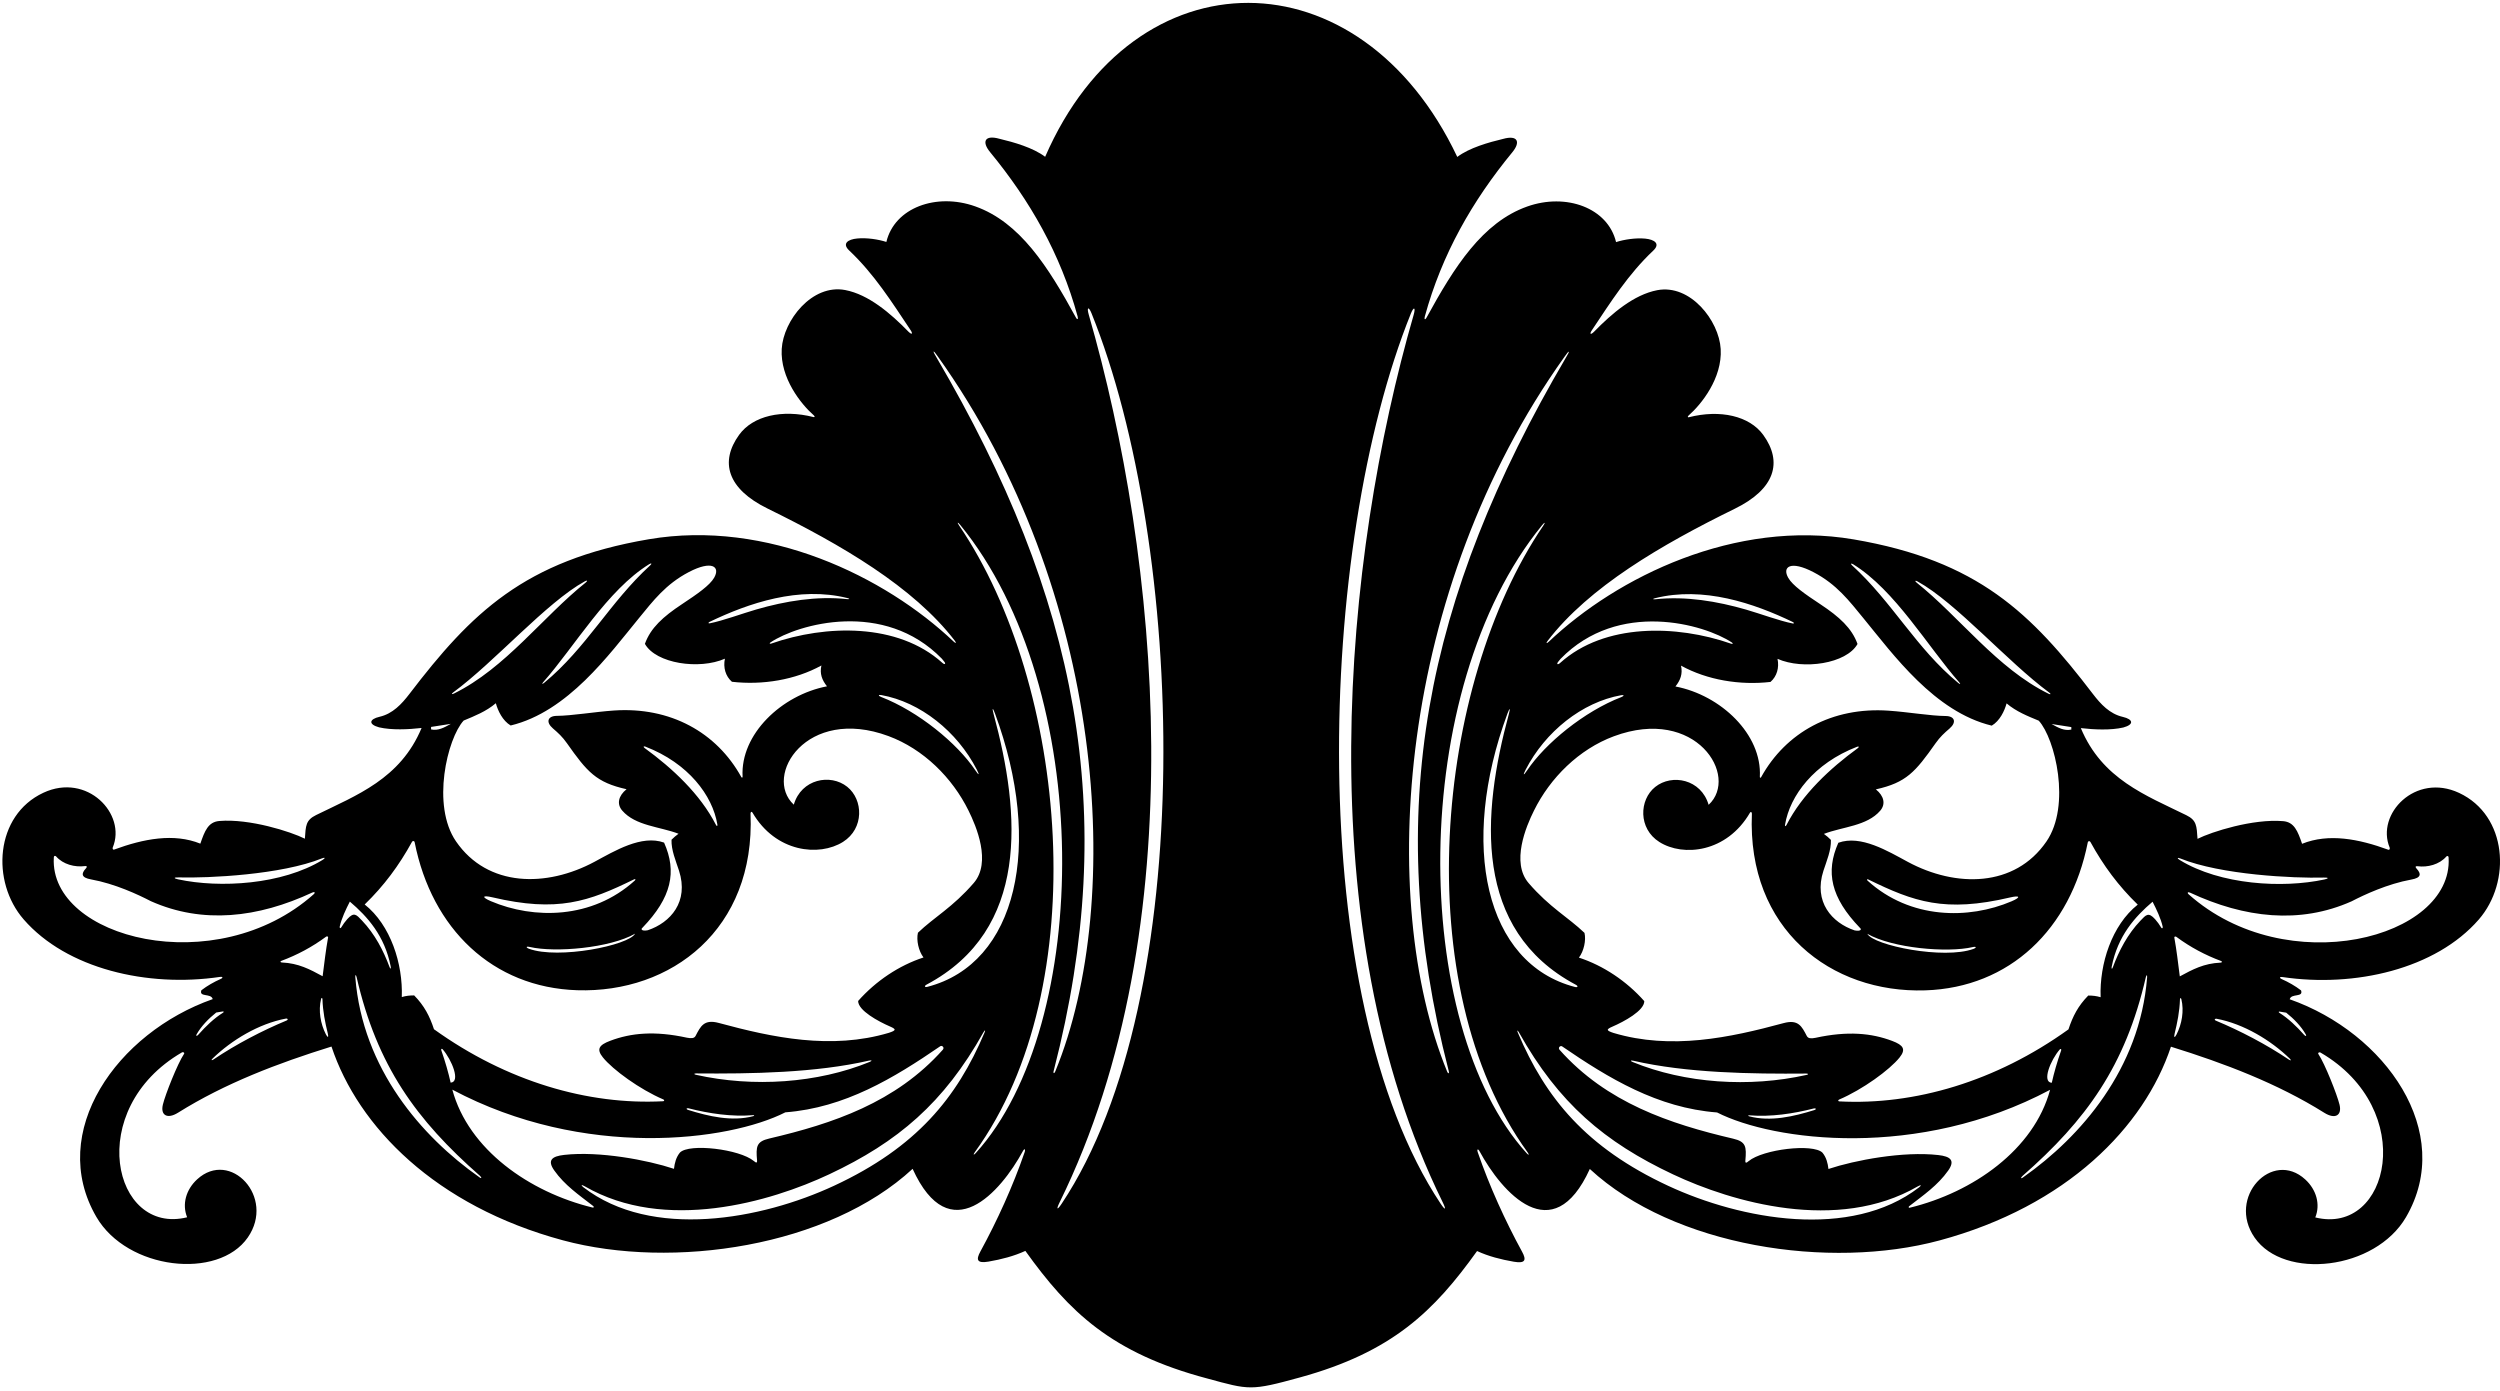 <?xml version="1.0" encoding="UTF-8"?>
<svg xmlns="http://www.w3.org/2000/svg" xmlns:xlink="http://www.w3.org/1999/xlink" width="516pt" height="287pt" viewBox="0 0 516 287" version="1.1">
<g id="surface1">
<path style=" stroke:none;fill-rule:nonzero;fill:rgb(0%,0%,0%);fill-opacity:1;" d="M 507.555 163.656 C 498.531 159.438 490.336 168.035 493.234 174.965 C 493.324 175.18 493.164 175.469 492.977 175.398 C 486.844 173.145 480.629 171.949 475.148 174.16 C 474.246 171.523 473.523 169.672 471.23 169.484 C 464.984 168.965 456.496 171.676 453.57 173.137 C 453.391 170.453 453.395 169.305 451.258 168.258 C 442.895 164.152 433.867 160.805 429.484 150.281 C 432.23 150.602 435.652 150.754 438.25 150.156 C 440.516 149.539 440.312 148.469 438.152 147.969 C 435.441 147.348 433.602 145.355 431.984 143.246 C 419.273 126.617 408.312 115.715 382.586 111.328 C 358.199 107.172 333.863 118.98 319.641 132.48 C 319.203 132.895 319.062 132.746 319.438 132.266 C 327.969 121.152 342.871 112.453 358.066 105 C 366.391 100.922 367.98 95.355 363.938 89.773 C 361.102 85.852 355.055 84.465 348.566 86.121 C 348.328 86.184 348.285 85.977 348.523 85.766 C 351.16 83.465 355.496 78.051 355.152 72.043 C 354.812 66.176 348.879 58.578 342.039 59.898 C 337.242 60.82 332.715 64.664 329.004 68.477 C 328.266 69.207 328.012 68.953 328.605 68.098 C 332.461 62.328 336.047 56.621 341.234 51.723 C 342.738 50.309 341.508 49.438 339.566 49.25 C 337.609 49.066 335.207 49.43 333.555 49.969 C 331.867 42.898 323.246 39.77 315.215 42.625 C 305.988 45.902 300.176 55.059 294.434 65.566 C 294.129 66.121 293.918 65.918 294.082 65.324 C 297.605 52.449 303.898 41.453 312.152 31.418 C 313.898 29.293 313.266 27.82 310.227 28.672 C 307.238 29.383 303.25 30.52 300.781 32.391 C 280.77 -9.891 234.199 -10.105 215.719 32.363 C 213.25 30.488 209.262 29.352 206.273 28.641 C 203.234 27.789 202.602 29.262 204.348 31.387 C 212.602 41.422 218.895 52.418 222.418 65.293 C 222.582 65.887 222.371 66.094 222.066 65.535 C 216.324 55.027 210.512 45.871 201.285 42.594 C 193.254 39.738 184.633 42.867 182.945 49.938 C 181.293 49.398 178.891 49.035 176.934 49.223 C 174.988 49.406 173.762 50.277 175.266 51.691 C 180.453 56.59 184.039 62.301 187.895 68.066 C 188.488 68.922 188.234 69.176 187.496 68.449 C 183.785 64.637 179.258 60.789 174.461 59.867 C 167.621 58.547 161.688 66.145 161.348 72.016 C 161.004 78.023 165.34 83.434 167.977 85.738 C 168.215 85.945 168.172 86.152 167.934 86.09 C 161.445 84.434 155.398 85.824 152.562 89.742 C 148.52 95.324 150.109 100.891 158.434 104.969 C 173.629 112.422 188.535 121.121 197.062 132.234 C 197.438 132.719 197.297 132.863 196.859 132.449 C 182.637 118.949 158.301 107.145 133.914 111.301 C 108.188 115.684 97.227 126.586 84.516 143.215 C 82.902 145.324 81.055 147.316 78.348 147.941 C 76.188 148.438 75.984 149.508 78.25 150.125 C 80.848 150.723 84.27 150.57 87.016 150.254 C 82.633 160.773 73.605 164.121 65.242 168.227 C 63.105 169.273 63.109 170.422 62.926 173.109 C 60.004 171.645 51.516 168.934 45.27 169.453 C 42.977 169.645 42.254 171.492 41.352 174.129 C 35.871 171.918 29.656 173.113 23.523 175.367 C 23.336 175.438 23.176 175.148 23.266 174.934 C 26.164 168.004 17.969 159.406 8.945 163.629 C -1.051 168.301 -1.879 181.988 4.887 189.766 C 13.758 199.965 30.445 203.855 45.418 201.633 C 45.984 201.547 46.086 201.816 45.562 202.051 C 44.145 202.68 42.777 203.461 41.562 204.391 C 41.023 205.898 43.605 204.941 43.902 206.219 C 24.168 213.164 9.668 233.641 19.902 251.191 C 26.266 262.109 45.035 264.227 51.148 255.41 C 56.914 247.086 47.52 237.141 40.688 243.418 C 38.395 245.523 37.535 248.559 38.625 251.246 C 23.301 255.062 17.328 228.996 37.531 217.227 C 37.82 217.059 38.148 217.285 37.984 217.527 C 36.629 219.555 34.113 225.93 33.621 227.973 C 33.078 230.215 34.547 231.039 36.75 229.66 C 46.449 223.586 57.395 219.434 68.418 216.008 C 73.934 232.578 89.887 248.906 116.184 256 C 138.871 262.117 171.008 257.312 188.363 241.246 C 196.043 258.113 206.547 246.02 211.121 237.594 C 211.449 236.984 211.711 237.156 211.484 237.816 C 209.07 244.816 205.84 251.922 202.344 258.324 C 201.43 260 201.617 260.809 204.031 260.395 C 206.703 259.93 209.27 259.273 211.633 258.184 C 220.66 270.785 229.422 279.281 249.172 284.52 C 257.887 286.898 258.117 287.105 268.309 284.301 C 287.414 279.047 295.98 270.621 304.867 258.215 C 307.23 259.305 309.797 259.961 312.469 260.422 C 314.883 260.84 315.07 260.031 314.156 258.355 C 310.66 251.953 307.43 244.848 305.016 237.848 C 304.789 237.188 305.051 237.016 305.379 237.621 C 309.953 246.051 320.457 258.145 328.137 241.277 C 345.492 257.344 377.629 262.148 400.316 256.027 C 426.613 248.934 442.566 232.605 448.082 216.039 C 459.105 219.465 470.051 223.613 479.75 229.688 C 481.953 231.066 483.422 230.242 482.879 228.004 C 482.387 225.961 479.871 219.586 478.516 217.559 C 478.352 217.316 478.68 217.09 478.969 217.258 C 499.172 229.027 493.199 255.094 477.875 251.277 C 478.965 248.59 478.105 245.551 475.812 243.445 C 468.98 237.172 459.586 247.117 465.352 255.441 C 471.465 264.258 490.234 262.137 496.598 251.223 C 506.832 233.672 492.332 213.195 472.598 206.25 C 472.895 204.973 475.477 205.93 474.938 204.418 C 473.723 203.488 472.355 202.711 470.938 202.082 C 470.414 201.848 470.516 201.578 471.082 201.66 C 486.055 203.887 502.742 199.996 511.613 189.797 C 518.379 182.02 517.547 168.328 507.555 163.656 Z M 67.723 193.465 C 67.234 196.152 66.965 198.613 66.59 201.496 C 63.941 200.055 61.602 198.809 58.176 198.656 C 57.855 198.645 57.777 198.434 58.07 198.324 C 61.332 197.102 64.406 195.48 67.309 193.328 C 67.48 193.203 67.758 193.293 67.723 193.465 Z M 36.918 181.098 C 43.059 181.27 58.098 180.547 66.461 177.164 C 67.129 176.895 67.191 177.117 66.582 177.488 C 58.242 182.602 45.379 183.355 36.754 181.496 C 35.934 181.32 35.676 181.062 36.918 181.098 Z M 11.105 177.051 C 11.105 176.539 11.445 176.609 11.57 176.754 C 13.027 178.422 15.445 179.031 17.527 178.762 C 17.758 178.73 18.137 178.758 17.742 179.223 C 16.715 180.32 16.746 181.141 18.77 181.504 C 23.723 182.395 28.559 184.664 31.137 186.004 C 41.84 190.77 53.234 189.449 64.457 184.219 C 64.934 183.996 65.129 184.23 64.754 184.566 C 44.582 202.539 10.207 193.691 11.105 177.051 Z M 40.91 213.586 C 40.613 213.922 40.375 213.84 40.586 213.473 C 41.562 211.766 43.051 210.246 44.629 208.984 C 45.074 208.902 45.52 208.836 45.965 208.766 C 46.199 208.727 46.246 208.887 46.035 209.02 C 44.176 210.176 42.48 211.82 40.91 213.586 Z M 59.141 210.637 C 54.16 212.707 48.73 215.531 44.074 218.672 C 43.672 218.945 43.531 218.816 43.879 218.48 C 47.801 214.672 53.406 211.293 58.996 210.238 C 59.371 210.168 59.547 210.469 59.141 210.637 Z M 67.254 213.469 C 66.176 211.355 65.672 208.637 66.27 206.188 C 66.344 205.883 66.547 205.918 66.555 206.23 C 66.629 208.723 67.109 211.082 67.652 213.285 C 67.871 214.172 67.641 214.227 67.254 213.469 Z M 201.609 158.84 C 202.188 159.961 202.105 160.184 201.305 158.988 C 197.551 153.387 189.527 146.82 181.844 143.844 C 181.234 143.609 181.266 143.348 181.883 143.457 C 189.961 144.898 197.559 150.98 201.609 158.84 Z M 194.395 135.953 C 194.516 136.102 194.727 136.348 194.918 136.594 C 195.27 137.051 194.992 137.273 194.465 136.781 C 185.312 128.555 170.461 128.898 159.203 132.828 C 158.875 132.945 158.73 132.789 159.043 132.582 C 164.738 128.797 182.453 123.711 194.395 135.953 Z M 174.934 123.449 C 175.426 123.57 175.371 123.719 174.859 123.66 C 168.574 122.977 162.086 124.062 156.078 125.801 C 153.242 126.621 149.191 128.125 146.512 128.648 C 146.16 128.719 146.148 128.504 146.461 128.352 C 154.52 124.473 164.938 120.926 174.934 123.449 Z M 142.184 118.07 C 146.945 115.586 148.719 116.953 147.398 119.246 C 146.504 120.809 143.969 122.578 140.758 124.703 C 136.852 127.285 134.277 129.621 133.109 132.891 C 135.391 136.969 144.344 138.281 149.621 135.953 C 149.238 137.781 149.75 139.57 151.07 140.719 C 157.367 141.441 164.137 140.336 169.539 137.355 C 169.156 139.059 169.668 140.379 170.691 141.656 C 161.324 143.453 152.789 151.543 153.27 160.301 C 153.281 160.527 153.113 160.578 153.004 160.379 C 147.902 151.152 138.348 145.844 126.68 146.652 C 122.691 146.93 118.039 147.73 114.922 147.754 C 113.051 147.77 112.594 149.027 114.121 150.344 C 115.203 151.273 116.074 152.066 117.008 153.391 C 121.191 159.328 123.043 161.496 129.32 162.895 C 127.625 164.262 127.262 165.953 128.422 167.297 C 131.164 170.477 136.188 170.598 140.047 172.086 C 139.547 172.434 139.035 172.887 138.602 173.32 C 138.531 175.473 139.477 177.645 140.145 179.699 C 142.23 186.133 138.379 190.434 133.703 192.004 C 132.453 192.246 132.199 191.789 132.598 191.492 C 138.629 185.23 139.746 179.934 137.066 173.914 C 132.434 172.234 126.836 175.652 122.727 177.863 C 112.824 183.191 100.656 183.176 94.117 173.656 C 89.004 166.215 92.324 152.422 95.699 148.723 C 97.953 147.785 100.34 146.848 102.34 145.145 C 102.762 146.695 103.742 148.762 105.402 149.742 C 117.207 146.895 125.711 135.098 131.879 127.582 C 134.82 124 137.391 120.578 142.184 118.07 Z M 147.762 170.238 C 144.52 163.902 138.785 158.566 133.047 154.391 C 132.727 154.156 132.832 153.957 133.199 154.098 C 142.105 157.539 147.062 164.195 148.062 170.156 C 148.129 170.539 147.949 170.609 147.762 170.238 Z M 131.023 181.746 C 122.207 189.738 110.168 189.773 101.316 186.004 C 99.32 185.148 99.574 184.727 101.613 185.203 C 115.09 188.375 121.484 186.094 130.855 181.504 C 131.148 181.359 131.266 181.527 131.023 181.746 Z M 131.086 192.715 C 129.766 195.133 115.266 198.051 109.184 195.828 C 108.508 195.574 108.547 195.27 109.32 195.449 C 114.605 196.672 125.879 195.676 131.086 192.715 Z M 134.02 116.43 C 134.465 116.172 134.586 116.34 134.227 116.664 C 125.883 124.277 121.043 133.73 112.305 140.945 C 111.926 141.258 111.781 141.18 112.102 140.82 C 118.609 133.438 125.352 121.773 134.02 116.43 Z M 93.531 142.922 C 102.195 136.543 112.77 124.352 120.711 119.984 C 121.195 119.707 121.344 119.879 120.891 120.238 C 112.027 127.316 104.34 137.902 93.688 143.152 C 93.242 143.371 93.137 143.211 93.531 142.922 Z M 88.973 150.039 C 90.336 149.828 91.699 149.613 93.059 149.402 C 91.641 150.191 90.422 150.875 88.973 150.551 C 88.973 150.383 88.973 150.211 88.973 150.039 Z M 85.035 173.758 C 85.18 173.492 85.52 173.523 85.586 173.852 C 89.129 191.734 101.691 203.82 119.125 204.383 C 138.543 205.008 155.922 191.816 154.91 167.926 C 154.898 167.582 155.148 167.441 155.301 167.703 C 160.094 175.961 169.098 176.859 174.004 173.762 C 178.395 170.988 178.188 165.055 174.867 162.395 C 171.406 159.625 165.391 160.777 163.84 166.086 C 157.445 160.176 166.445 145.648 183.387 151.93 C 190.613 154.609 196.555 160.523 199.887 167.277 C 201.527 170.559 204.652 177.996 200.988 182.242 C 196.633 187.285 192.84 189.277 189.461 192.516 C 189.098 194.07 189.605 196.297 190.609 197.621 C 185.543 199.281 180.777 202.473 177.117 206.602 C 177.117 208.582 181.312 210.836 183.699 211.867 C 185.027 212.441 184.973 212.672 183.473 213.172 C 171.578 216.723 159.461 214.148 148.375 211.141 C 145.309 210.309 144.602 211.828 143.578 213.793 C 143.281 214.367 142.637 214.336 141.789 214.18 C 135.109 212.723 130.23 213.203 125.957 214.816 C 123.629 215.691 123.066 216.547 124.434 218.246 C 126.484 220.797 132.086 224.867 136.902 226.918 C 137.172 227.035 137.145 227.281 136.863 227.297 C 121.371 228.109 104.586 223.223 89.57 212.434 C 88.676 209.711 87.57 207.582 85.484 205.453 C 84.559 205.457 83.863 205.52 82.93 205.793 C 83.184 198.926 80.621 190.926 75.27 186.684 C 79.238 182.84 82.363 178.637 85.035 173.758 Z M 205.078 147.363 C 204.723 146.051 204.891 145.977 205.363 147.254 C 215.379 174.371 209.969 198.879 191.426 203.68 C 190.832 203.832 190.715 203.508 191.262 203.215 C 212.496 191.91 210.699 168.109 205.078 147.363 Z M 143.613 221.832 C 143.203 221.738 143.234 221.551 143.66 221.555 C 155.086 221.652 168.363 221.441 179.371 218.906 C 179.953 218.773 180.055 218.953 179.512 219.176 C 168.746 223.586 155.453 224.484 143.613 221.832 Z M 155.488 230.371 C 151.059 231.555 146.215 230.395 142.07 229.102 C 141.449 228.902 141.762 228.664 142.109 228.754 C 146.402 229.844 150.965 230.527 155.449 230.172 C 155.719 230.152 155.746 230.301 155.488 230.371 Z M 93.012 223.457 C 92.559 221.434 91.91 219.141 91.082 216.777 C 90.988 216.523 91.176 216.359 91.359 216.57 C 93.273 218.762 95.113 223.34 93.012 223.457 Z M 71.684 189.699 C 71.203 190.234 70.832 190.766 70.41 191.449 C 70.266 191.684 70.043 191.566 70.121 191.23 C 70.512 189.527 71.387 187.688 72.207 186.09 C 75.836 189.172 79.398 193.133 80.645 199.496 C 80.738 199.977 80.574 200.07 80.406 199.609 C 79.141 196.195 77.355 192.766 74.711 189.996 C 73.562 188.797 73.082 188.148 71.684 189.699 Z M 98.852 242.918 C 87.062 234.605 74.832 220.629 73.336 201.719 C 73.289 201.137 73.48 201.125 73.609 201.695 C 77.82 219.988 85.918 231.16 99.051 242.68 C 99.461 243.039 99.457 243.41 98.852 242.918 Z M 122.32 249.242 C 109.27 246.07 96.688 237.258 93.359 224.902 C 120.578 239.387 150.434 235.516 162.094 229.586 C 174.352 228.648 184.473 222.527 194.09 215.93 C 194.445 215.723 194.988 216.191 194.605 216.652 C 184.887 227.578 171.863 231.922 158.785 234.988 C 156.117 235.613 156 236.633 156.258 239.523 C 156.316 239.973 156.113 240.125 155.586 239.629 C 152.637 237.184 142.289 235.938 140.344 237.883 C 139.535 238.863 139.242 240.074 139.109 241.246 C 133.645 239.426 123.668 237.551 116.445 238.371 C 113.914 238.656 112.902 239.465 114.402 241.586 C 116.559 244.637 119.457 246.613 122.434 248.922 C 122.645 249.086 122.566 249.305 122.32 249.242 Z M 172.168 244.73 C 157.168 251.707 134.535 255.922 120.402 245.043 C 119.809 244.582 120.016 244.457 120.707 244.859 C 137.25 254.438 158.984 248.109 171.188 242.359 C 185.309 235.707 194.812 227.664 202.977 213.078 C 203.285 212.523 203.445 212.559 203.203 213.133 C 197.523 226.562 189.16 236.824 172.168 244.73 Z M 201.402 237.992 C 200.949 238.492 200.812 238.348 201.215 237.789 C 226.07 203.492 220.285 141.328 197.984 108.492 C 197.484 107.758 197.633 107.66 198.199 108.355 C 225.945 142.289 225.434 211.461 201.402 237.992 Z M 217.512 220.902 C 231.254 167.621 222.395 123.402 193.316 73.816 C 192.34 72.254 192.566 72.102 193.578 73.594 C 228.066 121.906 232.336 185.656 217.84 221.07 C 217.57 221.746 217.305 221.555 217.512 220.902 Z M 219.141 248.426 C 218.188 249.859 217.938 249.719 218.73 248.113 C 246.645 191.344 239.172 115 224.719 64.945 C 224.27 63.387 224.695 63.188 225.289 64.664 C 244.641 112.605 247.492 205.824 219.141 248.426 Z M 430.914 173.883 C 430.98 173.555 431.32 173.523 431.465 173.785 C 434.137 178.664 437.262 182.871 441.23 186.715 C 435.879 190.957 433.316 198.957 433.57 205.824 C 432.637 205.551 431.941 205.488 431.016 205.48 C 428.93 207.609 427.824 209.738 426.93 212.465 C 411.914 223.254 395.129 228.141 379.637 227.328 C 379.355 227.312 379.328 227.062 379.598 226.949 C 384.414 224.898 390.016 220.828 392.066 218.277 C 393.434 216.574 392.871 215.723 390.543 214.844 C 386.27 213.234 381.391 212.754 374.711 214.207 C 373.863 214.367 373.219 214.395 372.922 213.824 C 371.898 211.859 371.191 210.34 368.125 211.172 C 357.039 214.18 344.922 216.754 333.027 213.199 C 331.527 212.703 331.473 212.473 332.801 211.898 C 335.188 210.867 339.383 208.613 339.383 206.633 C 335.723 202.504 330.957 199.312 325.891 197.652 C 326.895 196.328 327.402 194.098 327.039 192.547 C 323.66 189.309 319.863 187.316 315.512 182.273 C 311.848 178.023 314.973 170.59 316.613 167.309 C 319.945 160.555 325.887 154.641 333.113 151.961 C 350.055 145.68 359.055 160.203 352.66 166.117 C 351.109 160.809 345.094 159.656 341.633 162.426 C 338.312 165.086 338.105 171.02 342.496 173.789 C 347.402 176.891 356.406 175.992 361.199 167.734 C 361.352 167.473 361.602 167.613 361.59 167.953 C 360.578 191.844 377.957 205.039 397.375 204.41 C 414.809 203.848 427.371 191.766 430.914 173.883 Z M 425.422 216.809 C 424.59 219.172 423.941 221.465 423.488 223.488 C 421.387 223.371 423.227 218.793 425.141 216.602 C 425.324 216.391 425.512 216.551 425.422 216.809 Z M 361.051 230.203 C 365.535 230.559 370.098 229.875 374.391 228.781 C 374.738 228.695 375.051 228.934 374.43 229.133 C 370.285 230.422 365.441 231.582 361.012 230.402 C 360.754 230.332 360.781 230.18 361.051 230.203 Z M 336.988 219.203 C 336.445 218.984 336.547 218.801 337.129 218.938 C 348.137 221.473 361.414 221.68 372.84 221.582 C 373.266 221.582 373.297 221.77 372.887 221.859 C 361.047 224.516 347.754 223.613 336.988 219.203 Z M 325.238 203.246 C 325.785 203.535 325.668 203.863 325.074 203.711 C 306.531 198.91 301.121 174.398 311.137 147.281 C 311.609 146.004 311.777 146.082 311.422 147.395 C 305.801 168.141 304.004 191.941 325.238 203.246 Z M 368.438 170.188 C 369.438 164.227 374.395 157.57 383.301 154.129 C 383.668 153.988 383.773 154.188 383.453 154.418 C 377.715 158.598 371.98 163.934 368.738 170.27 C 368.551 170.641 368.371 170.57 368.438 170.188 Z M 385.477 181.777 C 385.234 181.559 385.352 181.391 385.645 181.535 C 395.016 186.121 401.41 188.406 414.887 185.234 C 416.926 184.754 417.18 185.18 415.184 186.031 C 406.332 189.805 394.293 189.77 385.477 181.777 Z M 407.316 195.855 C 401.234 198.082 386.734 195.164 385.414 192.742 C 390.621 195.707 401.895 196.703 407.18 195.477 C 407.953 195.301 407.992 195.605 407.316 195.855 Z M 427.523 150.07 C 427.523 150.242 427.523 150.41 427.523 150.582 C 426.074 150.906 424.859 150.223 423.441 149.434 C 424.801 149.645 426.164 149.859 427.523 150.07 Z M 395.789 120.012 C 403.73 124.383 414.305 136.574 422.969 142.953 C 423.363 143.242 423.258 143.402 422.812 143.184 C 412.16 137.934 404.473 127.348 395.609 120.27 C 395.156 119.906 395.305 119.738 395.789 120.012 Z M 382.48 116.457 C 391.148 121.805 397.891 133.469 404.398 140.852 C 404.719 141.211 404.574 141.289 404.195 140.977 C 395.457 133.762 390.617 124.309 382.273 116.695 C 381.914 116.367 382.035 116.199 382.48 116.457 Z M 374.316 118.102 C 379.109 120.605 381.68 124.031 384.621 127.613 C 390.789 135.125 399.293 146.922 411.098 149.773 C 412.758 148.793 413.738 146.727 414.16 145.176 C 416.16 146.879 418.547 147.816 420.801 148.75 C 424.176 152.453 427.496 166.246 422.383 173.688 C 415.844 183.207 403.676 183.223 393.773 177.891 C 389.664 175.68 384.066 172.266 379.434 173.945 C 376.754 179.965 377.871 185.262 383.902 191.523 C 384.301 191.82 384.047 192.277 382.797 192.035 C 378.121 190.465 374.27 186.164 376.355 179.73 C 377.023 177.676 377.969 175.504 377.898 173.352 C 377.465 172.918 376.953 172.465 376.453 172.117 C 380.312 170.629 385.336 170.508 388.078 167.328 C 389.238 165.984 388.875 164.293 387.18 162.926 C 393.457 161.527 395.309 159.355 399.492 153.422 C 400.426 152.098 401.297 151.305 402.379 150.375 C 403.906 149.059 403.449 147.797 401.578 147.785 C 398.461 147.762 393.809 146.957 389.82 146.684 C 378.152 145.871 368.598 151.184 363.496 160.41 C 363.387 160.605 363.219 160.555 363.23 160.328 C 363.711 151.574 355.176 143.484 345.809 141.688 C 346.832 140.41 347.344 139.09 346.961 137.387 C 352.363 140.367 359.133 141.473 365.43 140.75 C 366.75 139.602 367.262 137.812 366.879 135.984 C 372.156 138.312 381.109 136.996 383.391 132.918 C 382.223 129.652 379.648 127.316 375.742 124.73 C 372.531 122.609 369.996 120.84 369.102 119.277 C 367.781 116.984 369.555 115.613 374.316 118.102 Z M 341.566 123.477 C 351.562 120.953 361.98 124.5 370.039 128.383 C 370.352 128.531 370.34 128.75 369.988 128.68 C 367.309 128.156 363.258 126.652 360.422 125.832 C 354.414 124.094 347.926 123.008 341.641 123.691 C 341.129 123.746 341.074 123.602 341.566 123.477 Z M 321.582 136.625 C 321.773 136.379 321.984 136.133 322.105 135.984 C 334.047 123.742 351.762 128.824 357.457 132.613 C 357.77 132.816 357.625 132.977 357.297 132.859 C 346.039 128.93 331.188 128.586 322.035 136.812 C 321.508 137.305 321.23 137.078 321.582 136.625 Z M 334.617 143.488 C 335.234 143.379 335.266 143.641 334.656 143.875 C 326.973 146.848 318.949 153.418 315.195 159.016 C 314.395 160.215 314.312 159.992 314.891 158.867 C 318.941 151.012 326.539 144.93 334.617 143.488 Z M 297.359 248.457 C 269.008 205.855 271.859 112.637 291.211 64.695 C 291.805 63.219 292.23 63.414 291.781 64.977 C 277.328 115.031 269.855 191.375 297.77 248.141 C 298.562 249.75 298.312 249.887 297.359 248.457 Z M 298.66 221.102 C 284.164 185.688 288.434 121.938 322.922 73.625 C 323.934 72.133 324.16 72.285 323.184 73.848 C 294.105 123.434 285.246 167.652 298.988 220.93 C 299.195 221.586 298.926 221.777 298.66 221.102 Z M 315.098 238.023 C 291.066 211.492 290.555 142.32 318.301 108.383 C 318.867 107.691 319.016 107.785 318.516 108.523 C 296.215 141.355 290.43 203.523 315.285 237.82 C 315.688 238.375 315.551 238.523 315.098 238.023 Z M 344.332 244.762 C 327.344 236.855 318.977 226.594 313.297 213.164 C 313.055 212.59 313.215 212.555 313.523 213.109 C 321.688 227.695 331.191 235.738 345.312 242.391 C 357.516 248.141 379.25 254.465 395.793 244.887 C 396.484 244.488 396.691 244.613 396.098 245.07 C 381.965 255.953 359.332 251.738 344.332 244.762 Z M 394.18 249.273 C 393.934 249.332 393.855 249.117 394.066 248.953 C 397.043 246.645 399.941 244.668 402.098 241.617 C 403.598 239.496 402.586 238.688 400.055 238.402 C 392.832 237.582 382.855 239.457 377.391 241.277 C 377.258 240.105 376.965 238.895 376.156 237.914 C 374.211 235.969 363.863 237.211 360.914 239.66 C 360.387 240.156 360.184 240.004 360.242 239.555 C 360.5 236.664 360.383 235.645 357.715 235.02 C 344.637 231.953 331.613 227.609 321.895 216.68 C 321.512 216.223 322.055 215.754 322.406 215.961 C 332.027 222.559 342.148 228.68 354.406 229.613 C 366.066 235.543 395.922 239.414 423.141 224.934 C 419.812 237.289 407.23 246.102 394.18 249.273 Z M 417.648 242.949 C 417.043 243.441 417.035 243.07 417.449 242.711 C 430.582 231.191 438.68 220.02 442.891 201.727 C 443.02 201.156 443.211 201.168 443.164 201.75 C 441.664 220.656 429.438 234.637 417.648 242.949 Z M 446.09 191.48 C 445.668 190.797 445.297 190.266 444.816 189.73 C 443.418 188.18 442.938 188.828 441.789 190.027 C 439.145 192.797 437.359 196.227 436.094 199.641 C 435.926 200.098 435.762 200.008 435.855 199.527 C 437.102 193.164 440.664 189.203 444.293 186.117 C 445.113 187.719 445.988 189.555 446.379 191.258 C 446.457 191.594 446.234 191.715 446.09 191.48 Z M 450.039 177.195 C 458.402 180.578 473.441 181.301 479.582 181.129 C 480.824 181.094 480.566 181.352 479.746 181.527 C 471.121 183.387 458.258 182.633 449.918 177.52 C 449.309 177.148 449.371 176.926 450.039 177.195 Z M 449.191 193.359 C 452.094 195.512 455.168 197.133 458.43 198.352 C 458.723 198.465 458.645 198.672 458.324 198.688 C 454.898 198.84 452.559 200.086 449.91 201.527 C 449.535 198.645 449.266 196.184 448.777 193.496 C 448.742 193.32 449.02 193.23 449.191 193.359 Z M 449.246 213.5 C 448.859 214.258 448.629 214.199 448.848 213.316 C 449.391 211.109 449.871 208.754 449.945 206.262 C 449.953 205.945 450.156 205.91 450.23 206.219 C 450.828 208.664 450.32 211.383 449.246 213.5 Z M 472.426 218.703 C 467.77 215.562 462.34 212.738 457.359 210.664 C 456.953 210.496 457.129 210.199 457.504 210.27 C 463.098 211.324 468.699 214.703 472.621 218.512 C 472.969 218.848 472.828 218.977 472.426 218.703 Z M 471.871 209.016 C 473.449 210.277 474.938 211.793 475.914 213.504 C 476.121 213.871 475.887 213.953 475.59 213.617 C 474.02 211.852 472.324 210.207 470.465 209.047 C 470.254 208.918 470.301 208.758 470.535 208.797 C 470.98 208.867 471.426 208.934 471.871 209.016 Z M 451.746 184.594 C 451.371 184.262 451.566 184.027 452.043 184.25 C 463.262 189.477 474.66 190.801 485.363 186.035 C 487.941 184.695 492.777 182.426 497.73 181.535 C 499.754 181.172 499.785 180.352 498.758 179.254 C 498.363 178.789 498.742 178.762 498.973 178.789 C 501.055 179.062 503.473 178.453 504.93 176.781 C 505.055 176.641 505.395 176.57 505.395 177.082 C 506.297 193.723 471.918 202.57 451.746 184.594 "/>
</g>
</svg>
